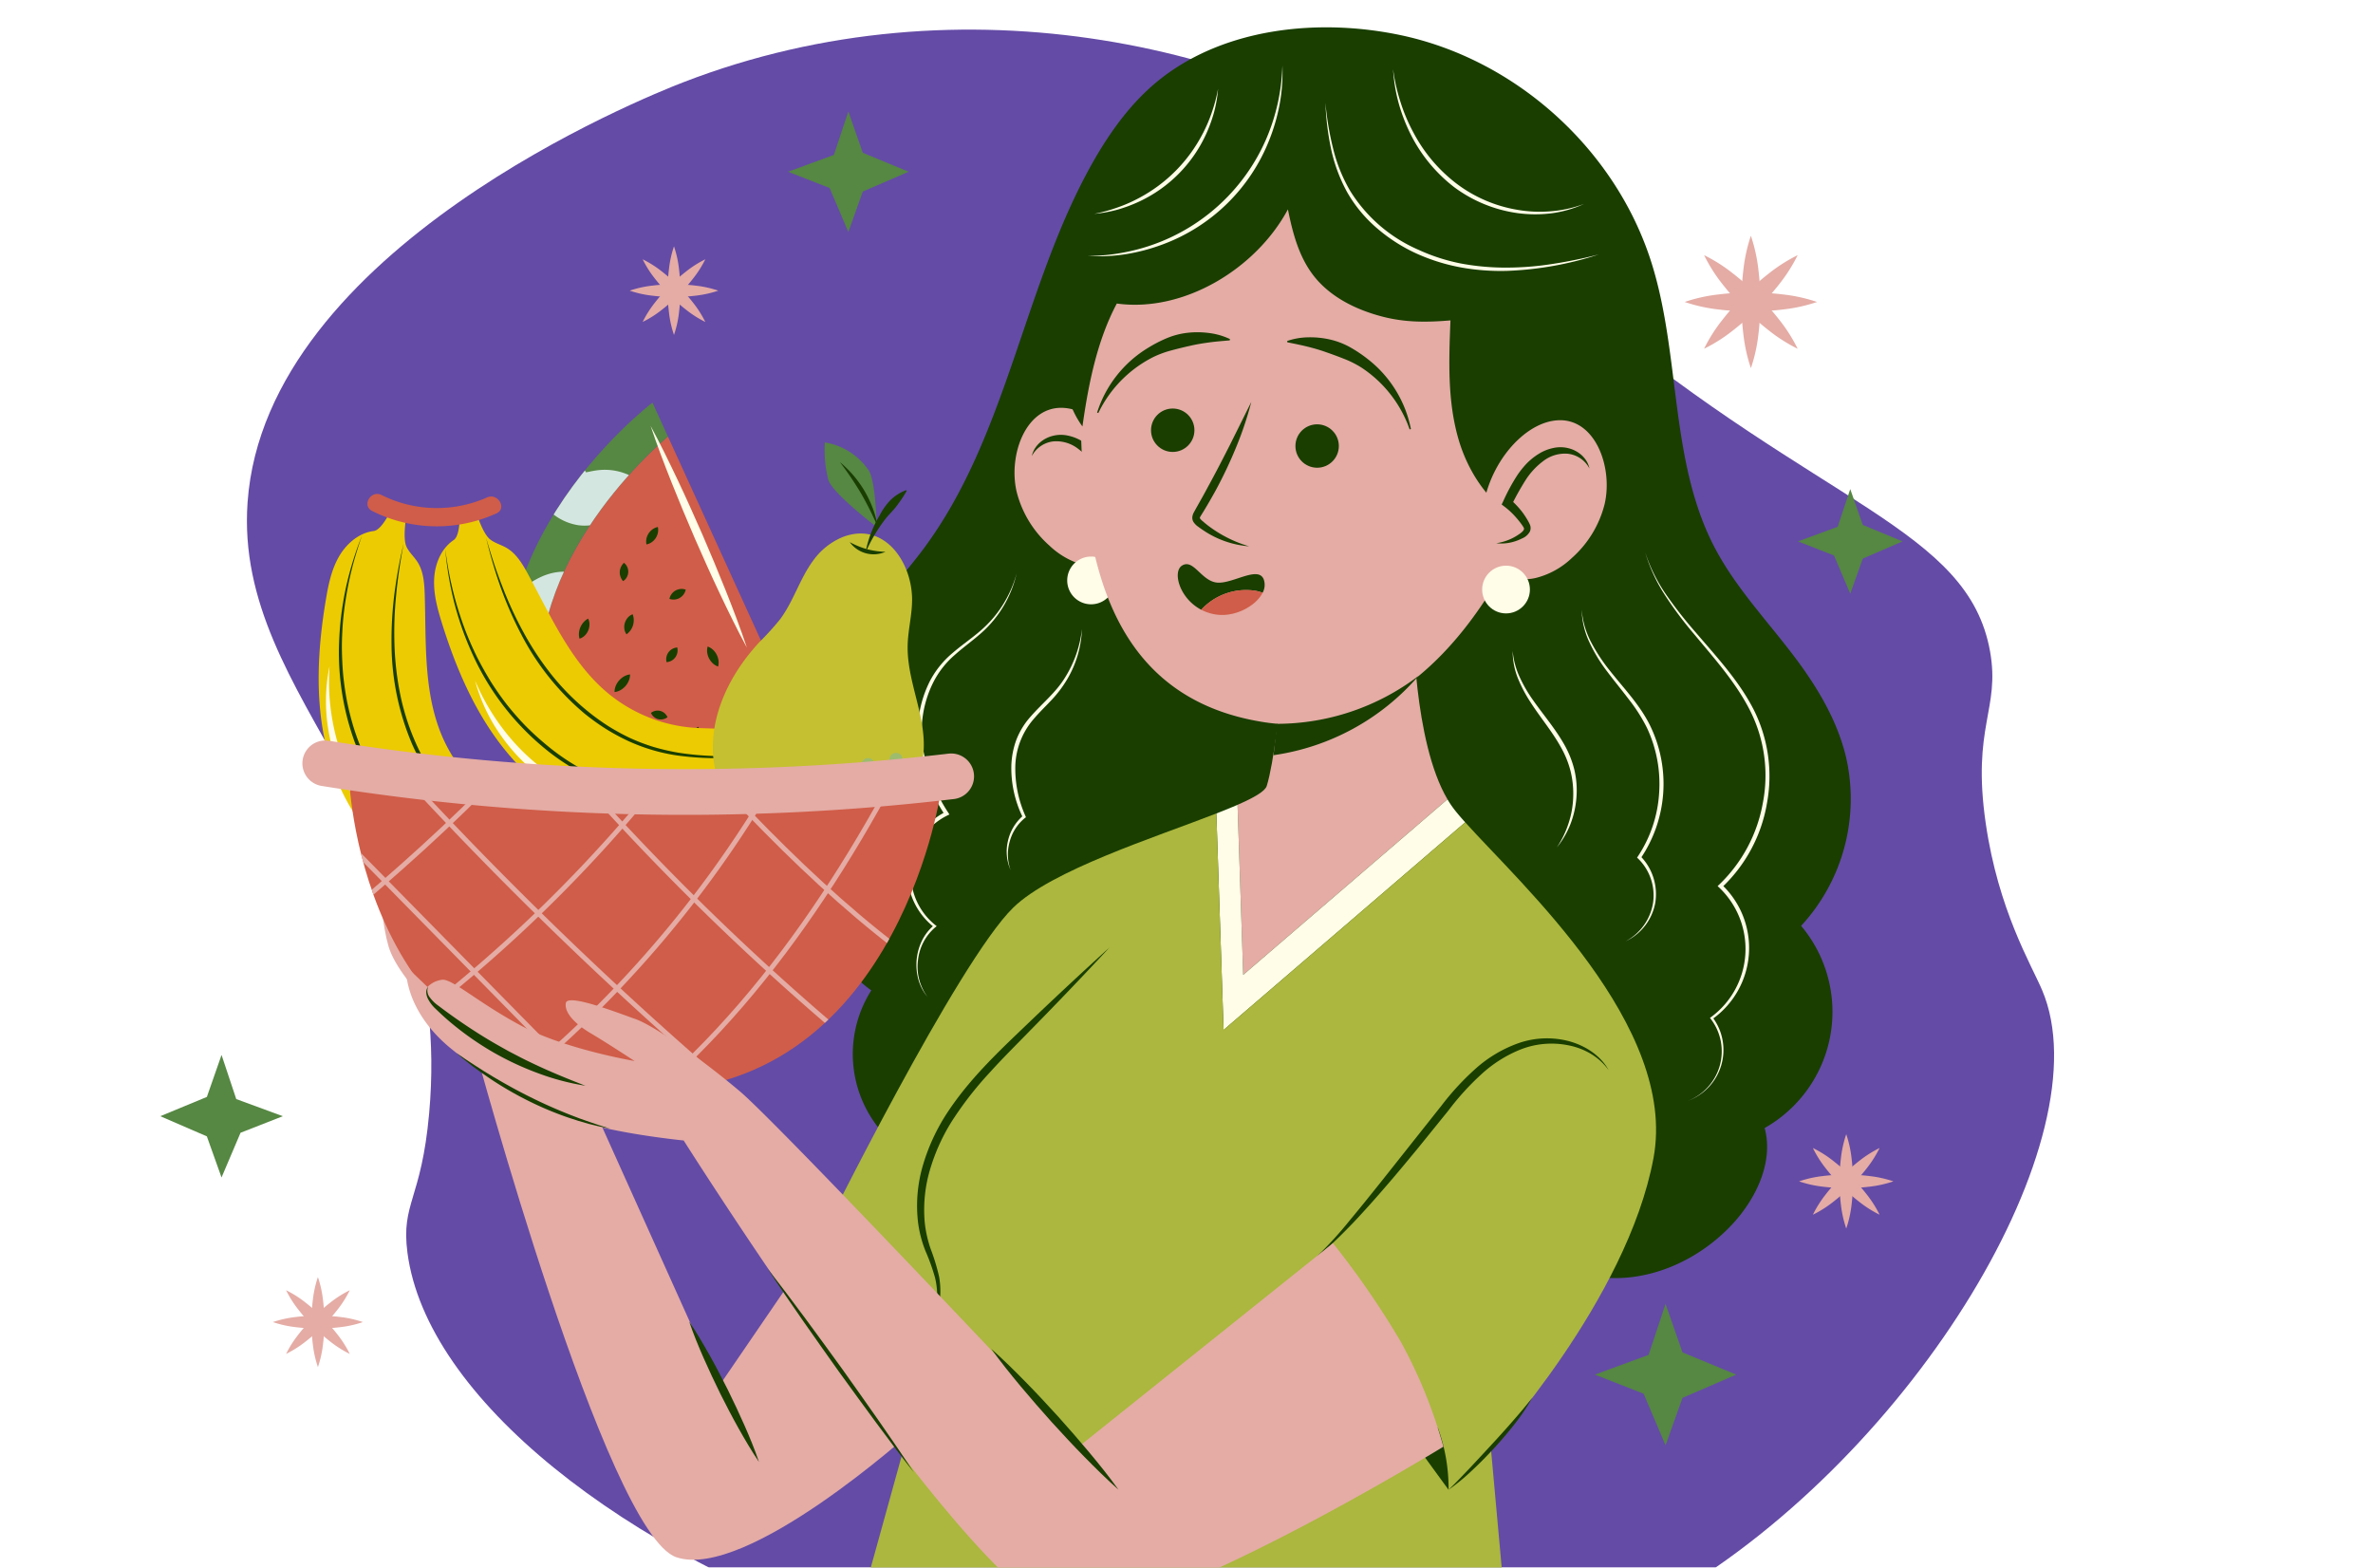 <svg xmlns="http://www.w3.org/2000/svg" xmlns:xlink="http://www.w3.org/1999/xlink" width="607" height="401" viewBox="0 0 607 401">
  <defs>
    <clipPath id="clip-path">
      <rect id="Rectángulo_409906" data-name="Rectángulo 409906" width="607" height="401" transform="translate(813 904)" fill="#fff" stroke="#707070" stroke-width="1" opacity="0.67"/>
    </clipPath>
    <filter id="Trazado_989622" x="54.161" y="-1.417" width="480.265" height="445.561" filterUnits="userSpaceOnUse">
      <feOffset dy="3" input="SourceAlpha"/>
      <feGaussianBlur stdDeviation="3" result="blur"/>
      <feFlood flood-opacity="0.161"/>
      <feComposite operator="in" in2="blur"/>
      <feComposite in="SourceGraphic"/>
    </filter>
    <clipPath id="clip-path-2">
      <rect id="Rectángulo_409905" data-name="Rectángulo 409905" width="457.138" height="437.403"/>
    </clipPath>
    <clipPath id="clip-path-3">
      <path id="Trazado_998025" data-name="Trazado 998025" d="M380.346,138.768l3.939,8.64c-9.414,8.225-43.388,41.316-29.46,79.7,13.211,36.412,61.851,31.57,78.871,28.663l3.581,7.852s-66.234,19.508-88.342-30.233C325.379,180.387,380.346,138.768,380.346,138.768Z" transform="translate(-343.067 -138.768)"/>
    </clipPath>
    <clipPath id="clip-path-4">
      <path id="Trazado_998063" data-name="Trazado 998063" d="M475.4,252.053s-11.961,80.5-80.819,75.647S324.1,246.557,324.1,246.557Z" transform="translate(-324.103 -246.557)"/>
    </clipPath>
  </defs>
  <g id="Enmascarar_grupo_1098695" data-name="Enmascarar grupo 1098695" transform="translate(-813 -904)" clip-path="url(#clip-path)">
    <g id="Grupo_1162372" data-name="Grupo 1162372" transform="translate(854 887.155)">
      <g transform="matrix(1, 0, 0, 1, -41, 16.84)" filter="url(#Trazado_989622)">
        <path id="Trazado_989622-2" data-name="Trazado 989622" d="M968.4,327.6c3.227,22.237,11.64,36.109,14.423,42.669,15.951,37.581-32.615,118.48-95.118,155.1C766.484,596.394,574.379,511.71,564.68,437.413c-1.667-12.748,3.575-13.46,5.557-35.64,6.738-75.252-50.1-105.076-46.447-156.312,4.619-64.858,101.881-103.733,111.474-107.438,71.677-27.7,148.943-9.343,195.5,25.043,16.355,12.077,10.483,12.522,37.16,34.734,58.419,48.647,95.968,54.35,101.582,85.832C972.147,298.468,964.794,302.779,968.4,327.6Z" transform="translate(-460.46 -119.98)" fill="#644ba6"/>
      </g>
      <g id="Grupo_1162365" data-name="Grupo 1162365" transform="translate(27.288 0)" clip-path="url(#clip-path-2)">
        <g id="Grupo_1162271" data-name="Grupo 1162271" transform="translate(28.709 220.436)">
          <path id="Trazado_997966" data-name="Trazado 997966" d="M445.86,365.336l-26.6,38.9-43.738-97.2s-7.477-26.542-14.954-32.9.747,21.308.747,21.308-10.468-12.71-13.084-20.187-4.86-22.43-11.215-22.056-5.233,28.411-2.243,38.505c3.109,10.493,22.056,25.794,22.056,25.794s33.644,124.486,51.589,130.467,60.187-32.149,60.187-32.149Z" transform="translate(-332.382 -253.197)" fill="#e4aca5"/>
          <g id="Grupo_1162267" data-name="Grupo 1162267" transform="translate(79.285 134.461)">
            <path id="Trazado_997967" data-name="Trazado 997967" d="M376.84,406.148c1.087,3.194,2.365,6.293,3.71,9.358s2.781,6.086,4.249,9.09c1.505,2.985,3.035,5.96,4.678,8.876s3.33,5.813,5.223,8.606c-1.084-3.2-2.361-6.295-3.707-9.359s-2.781-6.085-4.252-9.088c-1.508-2.985-3.037-5.959-4.68-8.876S378.73,408.943,376.84,406.148Z" transform="translate(-376.84 -406.148)" fill="#193e00"/>
          </g>
          <g id="Grupo_1162270" data-name="Grupo 1162270" transform="translate(0.06 2.194)">
            <g id="Grupo_1162268" data-name="Grupo 1162268" transform="translate(0 9.242)">
              <path id="Trazado_997968" data-name="Trazado 997968" d="M470.593,266.648a.929.929,0,0,1,1.022-.265,2.364,2.364,0,0,1,.957.543,6.6,6.6,0,0,1,1.236,1.871,17.71,17.71,0,0,1,1.242,4.377c.542,3.045,1.083,6.107,1.786,9.146a45.488,45.488,0,0,0,2.964,8.9,23.234,23.234,0,0,0,5.457,7.572,29.3,29.3,0,0,1-4.681-7.913,58.651,58.651,0,0,1-2.684-8.807c-.717-3-1.3-6.042-2.017-9.072a16.2,16.2,0,0,0-1.6-4.451,6.943,6.943,0,0,0-1.523-1.845,2.569,2.569,0,0,0-1.106-.482A1.014,1.014,0,0,0,470.593,266.648Z" transform="translate(-470.593 -266.206)" fill="#193e00"/>
            </g>
            <g id="Grupo_1162269" data-name="Grupo 1162269" transform="translate(1.621)">
              <path id="Trazado_997969" data-name="Trazado 997969" d="M464.914,255.693a7.374,7.374,0,0,1,4.055,3.3,20.345,20.345,0,0,1,2.424,4.739,73.195,73.195,0,0,1,2.576,10.446c.375,1.772.772,3.553,1.289,5.309a39.659,39.659,0,0,0,1.918,5.133,45.234,45.234,0,0,0,2.564,4.826,39.879,39.879,0,0,0,3.21,4.4,54.094,54.094,0,0,1-2.748-4.663,45.818,45.818,0,0,1-2.258-4.887,57.381,57.381,0,0,1-2.913-10.337,56.026,56.026,0,0,0-2.865-10.532,20.67,20.67,0,0,0-2.773-4.749,10.416,10.416,0,0,0-1.971-1.928A5.345,5.345,0,0,0,464.914,255.693Z" transform="translate(-464.914 -255.693)" fill="#193e00"/>
            </g>
          </g>
        </g>
        <path id="Trazado_997970" data-name="Trazado 997970" d="M256.619,349.181c12.691,1.828,25.761-3.933,34.537-13.283,6.179-6.583,10.77-16.055,8.411-24.771A34.158,34.158,0,0,0,308.9,259.41a47.915,47.915,0,0,0,11.489-43.147c-2.128-8.923-6.825-17.042-12.264-24.429-7.183-9.756-15.806-18.56-21.4-29.3-11.519-22.11-8.614-48.925-16.089-72.708-9.093-28.932-34.613-52.068-64.3-58.287-20.6-4.316-44.3-1.939-60.951,10.937-7.513,5.809-13.2,13.674-17.855,21.953-17.643,31.407-21.659,69.793-43.21,98.657-5.168,6.922-11.256,13.152-16.009,20.366-4.976,7.553-8.435,16.235-9.072,25.258s1.7,18.382,7.252,25.522c-5.548,4.9-6.454,15.624-6,23.013a24.845,24.845,0,0,0,10.563,18.672A30.37,30.37,0,0,0,84.1,319.838" transform="translate(83.532 -5.726)" fill="#193e00"/>
        <g id="Grupo_1162280" data-name="Grupo 1162280" transform="translate(191.223 37.957)">
          <g id="Grupo_1162273" data-name="Grupo 1162273" transform="translate(0 83.208)">
            <path id="Trazado_997971" data-name="Trazado 997971" d="M266.743,161.693a27.3,27.3,0,0,0,8.4,13.835,20.626,20.626,0,0,0,9.094,5.069,10.74,10.74,0,0,0,9.238-1.916,13.81,13.81,0,0,0,4.253-8.178c1.38-7.436-1.184-15.881-5.974-22.078-3.327-4.3-7.935-7.732-12.768-8.116C269.24,139.535,264.566,152.186,266.743,161.693Z" transform="translate(-266.217 -140.275)" fill="#e4aca5"/>
            <path id="Trazado_997972" data-name="Trazado 997972" d="M294.9,172.81a12.591,12.591,0,0,1-6.679-2.056,1.791,1.791,0,0,1-.834-2.859,20.707,20.707,0,0,1,4.659-5.349,41.466,41.466,0,0,0-5.152-8.6c-2.149-2.537-5.043-4.547-8.207-4.839a7.344,7.344,0,0,0-7.621,4.588s-3.89,9.062,6.421,18.213C288.359,181.558,294.9,172.81,294.9,172.81Z" transform="translate(-266.647 -141.339)" fill="#e4aca5"/>
            <g id="Grupo_1162272" data-name="Grupo 1162272" transform="translate(4.416 6.911)">
              <path id="Trazado_997973" data-name="Trazado 997973" d="M270.345,153.581a7.139,7.139,0,0,1,5.555-3.767,9.06,9.06,0,0,1,6.236,1.849,18.459,18.459,0,0,1,4.634,5.019,69.8,69.8,0,0,1,3.5,6.273l.316-1.44a21.474,21.474,0,0,0-3.179,3.391,22.7,22.7,0,0,0-1.258,1.941,8.981,8.981,0,0,0-.573,1.118,2.231,2.231,0,0,0-.009,1.7,3.925,3.925,0,0,0,1.984,1.792,12.237,12.237,0,0,0,2.148.85,11.154,11.154,0,0,0,4.484.392,14.081,14.081,0,0,1-4.135-1.293,14.878,14.878,0,0,1-1.812-1.089c-.585-.391-1.075-.862-1.134-1.212a.654.654,0,0,1,.1-.452,8.591,8.591,0,0,1,.525-.793,20.665,20.665,0,0,1,1.314-1.645,19.629,19.629,0,0,1,3.03-2.861l.739-.56-.424-.88a48.966,48.966,0,0,0-3.567-6.592A22.945,22.945,0,0,0,286.4,152.3a16.249,16.249,0,0,0-3.072-2.455,11.333,11.333,0,0,0-3.694-1.494,8.35,8.35,0,0,0-4.007.073,7.912,7.912,0,0,0-3.426,1.892,7.271,7.271,0,0,0-1.189,1.515A6.667,6.667,0,0,0,270.345,153.581Z" transform="translate(-270.345 -148.137)" fill="#193e00"/>
            </g>
          </g>
          <path id="Trazado_997974" data-name="Trazado 997974" d="M273.258,189.666a6.107,6.107,0,1,0,6.107-6.106A6.107,6.107,0,0,0,273.258,189.666Z" transform="translate(-259.782 -62.3)" fill="#fffce7"/>
          <path id="Trazado_997975" data-name="Trazado 997975" d="M142.242,116.105c0,34.245-1.783,86.583,46.939,94.169,48.388,7.533,77.073-59.923,77.073-94.169a62.006,62.006,0,0,0-124.013,0Z" transform="translate(-125.38 -46.649)" fill="#e4aca5"/>
          <ellipse id="Elipse_11707" data-name="Elipse 11707" cx="5.552" cy="5.552" rx="5.552" ry="5.552" transform="translate(34.913 83.393)" fill="#193e00"/>
          <ellipse id="Elipse_11708" data-name="Elipse 11708" cx="5.552" cy="5.552" rx="5.552" ry="5.552" transform="translate(71.853 87.432)" fill="#193e00"/>
          <g id="Grupo_1162274" data-name="Grupo 1162274" transform="translate(69.751 65.167)">
            <path id="Trazado_997976" data-name="Trazado 997976" d="M218.788,143.223A30,30,0,0,0,207.708,125.3a34.814,34.814,0,0,0-4.575-3.054,19.648,19.648,0,0,0-5.158-1.948,22.812,22.812,0,0,0-5.469-.534,17.331,17.331,0,0,0-5.361.931l.025.337c1.763.358,3.447.691,5.092,1.1s3.244.865,4.8,1.423c1.561.54,3.1,1.106,4.634,1.716a25.506,25.506,0,0,1,4.442,2.235,31.211,31.211,0,0,1,12.321,15.808Z" transform="translate(-187.146 -119.753)" fill="#193e00"/>
          </g>
          <g id="Grupo_1162275" data-name="Grupo 1162275" transform="translate(21.118 63.88)">
            <path id="Trazado_997977" data-name="Trazado 997977" d="M240.107,138.953a31.211,31.211,0,0,1,14.035-14.309,25.444,25.444,0,0,1,4.667-1.716c1.595-.432,3.186-.82,4.8-1.179,1.611-.377,3.255-.64,4.932-.869s3.391-.356,5.183-.512l.062-.332a17.3,17.3,0,0,0-5.22-1.533,22.784,22.784,0,0,0-5.494-.091,19.642,19.642,0,0,0-5.345,1.35,34.893,34.893,0,0,0-4.892,2.516,30,30,0,0,0-13.04,16.552Z" transform="translate(-239.794 -118.289)" fill="#193e00"/>
          </g>
          <g id="Grupo_1162276" data-name="Grupo 1162276" transform="translate(41.754 123.21)">
            <path id="Trazado_997978" data-name="Trazado 997978" d="M230.785,186.138c3-1.881,5.006,4.192,9.2,4.367,4.012.167,10.355-4.343,11.7-.836a4.175,4.175,0,0,1-.283,3.414,10.366,10.366,0,0,0-1.946-.522A15.59,15.59,0,0,0,235.7,197.43C230.087,194.5,228.315,187.687,230.785,186.138Z" transform="translate(-229.696 -185.777)" fill="#193e00"/>
            <path id="Trazado_997979" data-name="Trazado 997979" d="M244.053,193.465a10.233,10.233,0,0,1,1.946.522c-1.635,3.3-6.806,6.177-11.588,5.616a11.775,11.775,0,0,1-4.115-1.269A15.588,15.588,0,0,1,244.053,193.465Z" transform="translate(-224.295 -186.683)" fill="#d05d49"/>
          </g>
          <ellipse id="Elipse_11709" data-name="Elipse 11709" cx="8.627" cy="8.627" rx="8.627" ry="8.627" transform="translate(24.464 100.306)" fill="#e4aca5"/>
          <ellipse id="Elipse_11710" data-name="Elipse 11710" cx="8.627" cy="8.627" rx="8.627" ry="8.627" transform="translate(75.905 104.811)" fill="#e4aca5"/>
          <g id="Grupo_1162277" data-name="Grupo 1162277" transform="translate(45.473 81.699)">
            <path id="Trazado_997980" data-name="Trazado 997980" d="M248.68,138.559l-5.422,10.907c-1.834,3.605-3.672,7.2-5.618,10.735-.944,1.784-1.935,3.543-2.932,5.3l-.759,1.375a3.229,3.229,0,0,0-.341,1.04,2.13,2.13,0,0,0,.258,1.323,4.648,4.648,0,0,0,1.336,1.323c.418.317.853.613,1.289.9a24.168,24.168,0,0,0,11.619,4.03,32.228,32.228,0,0,1-10.632-5.4c-.386-.306-.768-.614-1.133-.943a3.451,3.451,0,0,1-.808-.812c-.03-.08-.019-.07-.009-.149a1.469,1.469,0,0,1,.17-.387l.779-1.254c1.064-1.744,2.081-3.516,3.068-5.305a114.38,114.38,0,0,0,5.248-11.071A87.147,87.147,0,0,0,248.68,138.559Z" transform="translate(-233.588 -138.559)" fill="#193e00"/>
          </g>
          <path id="Trazado_997981" data-name="Trazado 997981" d="M260.818,159.151c-9.741-3.123-16.508-12.39-19.383-22.206s-2.488-20.252-2.076-30.473c-6.067.508-11.529.559-17.421-.972-6.751-1.755-13.377-5.01-17.639-10.531-3.724-4.824-5.327-10.925-6.519-16.9-8.167,15.222-26.656,26.446-43.768,24.089-5.074,9.515-7.284,20.768-8.793,31.447-5.672-7.786-5.882-18.56-4.238-28.051C143,93.91,146.478,82.386,152.624,72.3s15.123-18.7,26.1-23.06c9.705-3.856,20.5-4.252,30.855-2.919,12.117,1.56,24.03,5.48,34.211,12.234s18.562,16.427,22.945,27.832c4.345,11.309,4.646,23.85,2.8,35.824A229.72,229.72,0,0,1,260.818,159.151Z" transform="translate(-127.848 -45.625)" fill="#193e00"/>
          <g id="Grupo_1162279" data-name="Grupo 1162279" transform="translate(119.6 86.378)">
            <path id="Trazado_997982" data-name="Trazado 997982" d="M161.525,165.3a27.3,27.3,0,0,1-8.4,13.835,20.626,20.626,0,0,1-9.094,5.069,10.74,10.74,0,0,1-9.238-1.916,13.809,13.809,0,0,1-4.253-8.177c-1.38-7.436,1.184-15.881,5.974-22.078,3.327-4.3,7.935-7.732,12.768-8.116C159.028,143.141,163.7,155.792,161.525,165.3Z" transform="translate(-130.171 -143.881)" fill="#e4aca5"/>
            <path id="Trazado_997983" data-name="Trazado 997983" d="M134.375,176.416a12.594,12.594,0,0,0,6.68-2.056,1.791,1.791,0,0,0,.835-2.859,20.706,20.706,0,0,0-4.659-5.348,41.488,41.488,0,0,1,5.152-8.6c2.149-2.537,5.042-4.547,8.206-4.839a7.344,7.344,0,0,1,7.621,4.588s3.89,9.062-6.421,18.212C140.913,185.165,134.375,176.416,134.375,176.416Z" transform="translate(-130.745 -144.945)" fill="#e4aca5"/>
            <g id="Grupo_1162278" data-name="Grupo 1162278" transform="translate(3.631 6.912)">
              <path id="Trazado_997984" data-name="Trazado 997984" d="M159.028,157.187a6.676,6.676,0,0,0-.662-1.756,7.324,7.324,0,0,0-1.189-1.515,7.9,7.9,0,0,0-3.426-1.892,8.35,8.35,0,0,0-4.007-.073,11.321,11.321,0,0,0-3.694,1.494,16.192,16.192,0,0,0-3.073,2.455,22.881,22.881,0,0,0-2.419,3.022,49.067,49.067,0,0,0-3.567,6.592l-.424.88.74.56a19.637,19.637,0,0,1,3.03,2.862,20.507,20.507,0,0,1,1.314,1.645,8.39,8.39,0,0,1,.525.793.653.653,0,0,1,.1.452c-.059.35-.55.821-1.134,1.212a14.807,14.807,0,0,1-1.812,1.089,14.072,14.072,0,0,1-4.135,1.293,11.156,11.156,0,0,0,4.484-.392,12.237,12.237,0,0,0,2.148-.85,3.921,3.921,0,0,0,1.984-1.793,2.235,2.235,0,0,0-.009-1.7,8.925,8.925,0,0,0-.573-1.118,22.7,22.7,0,0,0-1.257-1.941,21.474,21.474,0,0,0-3.179-3.391l.316,1.44a69.671,69.671,0,0,1,3.5-6.273,18.464,18.464,0,0,1,4.634-5.02,9.069,9.069,0,0,1,6.236-1.849A7.134,7.134,0,0,1,159.028,157.187Z" transform="translate(-135.194 -151.744)" fill="#193e00"/>
            </g>
          </g>
        </g>
        <ellipse id="Elipse_11711" data-name="Elipse 11711" cx="6.106" cy="6.106" rx="6.106" ry="6.106" transform="translate(310.841 161.545)" fill="#fffce7"/>
        <g id="Grupo_1162290" data-name="Grupo 1162290" transform="translate(163.801 33.637)">
          <g id="Grupo_1162281" data-name="Grupo 1162281" transform="translate(106.949 9.551)">
            <path id="Trazado_997985" data-name="Trazado 997985" d="M202.4,90.317a117.418,117.418,0,0,1-11.585,2.39,77.083,77.083,0,0,1-11.743.978,62.981,62.981,0,0,1-11.695-1,48.149,48.149,0,0,1-11.134-3.563A38.62,38.62,0,0,1,138.8,74.08a40.325,40.325,0,0,1-4.376-10.857,76.575,76.575,0,0,1-1.961-11.649,69.471,69.471,0,0,0,1.444,11.773A40.77,40.77,0,0,0,138.078,74.5a34.9,34.9,0,0,0,7.645,9.175,42.562,42.562,0,0,0,10.071,6.433A49.21,49.21,0,0,0,167.2,93.654a57.48,57.48,0,0,0,11.886.862A85.532,85.532,0,0,0,202.4,90.317Z" transform="translate(-132.461 -51.574)" fill="#fffce7"/>
          </g>
          <g id="Grupo_1162282" data-name="Grupo 1162282" transform="translate(124.253 0.93)">
            <path id="Trazado_997986" data-name="Trazado 997986" d="M185.619,76.213a31.048,31.048,0,0,1-8.408,1.873,33.335,33.335,0,0,1-8.559-.358,35.443,35.443,0,0,1-15.58-6.666A39.551,39.551,0,0,1,142.064,58.1a44.357,44.357,0,0,1-3.369-7.909,47.913,47.913,0,0,1-1.914-8.427,42.872,42.872,0,0,0,1.4,8.578,44.578,44.578,0,0,0,3.14,8.147A39.186,39.186,0,0,0,152.42,71.929a35.34,35.34,0,0,0,16.106,6.622,33.64,33.64,0,0,0,8.741.062A29.021,29.021,0,0,0,185.619,76.213Z" transform="translate(-136.781 -41.768)" fill="#fffce7"/>
          </g>
          <g id="Grupo_1162283" data-name="Grupo 1162283" transform="translate(46.155)">
            <path id="Trazado_997987" data-name="Trazado 997987" d="M274.281,40.71a51.2,51.2,0,0,1-4.143,18.766,49.6,49.6,0,0,1-36.019,28.946,49.75,49.75,0,0,1-9.624.975,45.254,45.254,0,0,0,9.716-.452,49.412,49.412,0,0,0,9.441-2.5A46.753,46.753,0,0,0,270.9,59.794a49.392,49.392,0,0,0,2.708-9.382A45.317,45.317,0,0,0,274.281,40.71Z" transform="translate(-224.495 -40.71)" fill="#fffce7"/>
          </g>
          <g id="Grupo_1162284" data-name="Grupo 1162284" transform="translate(47.809 5.935)">
            <path id="Trazado_997988" data-name="Trazado 997988" d="M274.935,47.461a40.5,40.5,0,0,1-1.527,5.823,37.748,37.748,0,0,1-2.331,5.51,38.786,38.786,0,0,1-16.521,16.677,37.71,37.71,0,0,1-5.487,2.384,40.609,40.609,0,0,1-5.807,1.584,33.51,33.51,0,0,0,5.967-1.077,37.638,37.638,0,0,0,5.7-2.146,35.147,35.147,0,0,0,16.893-17.057,37.536,37.536,0,0,0,2.091-5.722A33.588,33.588,0,0,0,274.935,47.461Z" transform="translate(-243.261 -47.461)" fill="#fffce7"/>
          </g>
          <g id="Grupo_1162285" data-name="Grupo 1162285" transform="translate(188.739 124.503)">
            <path id="Trazado_997989" data-name="Trazado 997989" d="M82.848,182.334A42.033,42.033,0,0,0,88,193.42a96.745,96.745,0,0,0,7.349,9.817c5.2,6.271,10.715,12.393,14.367,19.639a36.913,36.913,0,0,1,3.239,23.518,38.152,38.152,0,0,1-11.184,20.944l-.394.367.389.367a21.66,21.66,0,0,1-2.091,33.165l-.254.186.19.247a13.608,13.608,0,0,1-5.853,20.978A13.873,13.873,0,0,0,100.1,301.3l-.065.433a22.311,22.311,0,0,0,2.424-34.391l-.005.732a38.442,38.442,0,0,0,11.533-21.5,37.907,37.907,0,0,0-3.44-24.122c-3.8-7.374-9.469-13.415-14.74-19.605a108.686,108.686,0,0,1-7.537-9.608A41.794,41.794,0,0,1,82.848,182.334Z" transform="translate(-82.848 -182.334)" fill="#fffce7"/>
          </g>
          <g id="Grupo_1162286" data-name="Grupo 1162286" transform="translate(172.495 139.162)">
            <path id="Trazado_997990" data-name="Trazado 997990" d="M113.625,199.009a20.775,20.775,0,0,0,2.048,8.49,40.245,40.245,0,0,0,4.6,7.5c1.756,2.347,3.63,4.592,5.377,6.912A42.2,42.2,0,0,1,130.3,229.2a33.666,33.666,0,0,1,3.134,16.757A32.883,32.883,0,0,1,128,262.127l-.207.309.261.25a13.192,13.192,0,0,1,3.836,11.288,13.53,13.53,0,0,1-7.04,9.87,13.564,13.564,0,0,0,7.588-9.78,13.9,13.9,0,0,0-3.771-12l.054.558a34,34,0,0,0,2.455-33.853c-2.617-5.376-6.781-9.633-10.367-14.184a44.4,44.4,0,0,1-4.775-7.259A21.511,21.511,0,0,1,113.625,199.009Z" transform="translate(-113.625 -199.009)" fill="#fffce7"/>
          </g>
          <g id="Grupo_1162287" data-name="Grupo 1162287" transform="translate(154.842 149.713)">
            <path id="Trazado_997991" data-name="Trazado 997991" d="M138.9,211.011a18.643,18.643,0,0,0,1.264,6.817,35.82,35.82,0,0,0,3.219,6.191c2.5,3.922,5.514,7.45,7.735,11.422a24.789,24.789,0,0,1,2.568,6.249,24.1,24.1,0,0,1,.694,6.724,23.386,23.386,0,0,1-1.19,6.7,24.345,24.345,0,0,1-2.994,6.174,22.4,22.4,0,0,0,3.494-6,23.886,23.886,0,0,0,1.523-6.828,23.03,23.03,0,0,0-.529-7.014,25.343,25.343,0,0,0-2.622-6.538c-2.322-4.085-5.366-7.6-7.989-11.351a35.909,35.909,0,0,1-3.421-5.931A19.89,19.89,0,0,1,138.9,211.011Z" transform="translate(-138.897 -211.011)" fill="#fffce7"/>
          </g>
          <g id="Grupo_1162288" data-name="Grupo 1162288" transform="translate(0 129.93)">
            <path id="Trazado_997992" data-name="Trazado 997992" d="M329.831,188.507a29.434,29.434,0,0,1-9.4,14.767c-2.246,1.924-4.716,3.6-6.992,5.567a23.748,23.748,0,0,0-5.694,7.007,28.962,28.962,0,0,0-2.846,17.644,37.875,37.875,0,0,0,2.365,8.723,47.669,47.669,0,0,0,4.2,7.986l.207-.744a17.886,17.886,0,0,0-9.7,13.98,17.752,17.752,0,0,0,6.741,15.515l-.006-.482a12.063,12.063,0,0,0-3.115,4.024,14.169,14.169,0,0,0-.865,9.89,11.868,11.868,0,0,0,2.326,4.417,12.936,12.936,0,0,1-2.439-9.39,12.8,12.8,0,0,1,4.483-8.464l.3-.24-.3-.242a16.72,16.72,0,0,1,3.033-28.081l.519-.252-.312-.491a42.4,42.4,0,0,1-6.415-16.3,28.032,28.032,0,0,1,2.637-17.073,22.925,22.925,0,0,1,5.379-6.876c2.193-1.973,4.636-3.7,6.879-5.69A28.953,28.953,0,0,0,329.831,188.507Z" transform="translate(-301.885 -188.507)" fill="#fffce7"/>
          </g>
          <g id="Grupo_1162289" data-name="Grupo 1162289" transform="translate(25.426 144.138)">
            <path id="Trazado_997993" data-name="Trazado 997993" d="M302.1,204.669a29.407,29.407,0,0,1-4.367,12.454c-2.316,3.789-5.839,6.556-8.814,9.987a19.3,19.3,0,0,0-3.579,5.829,20.955,20.955,0,0,0-1.3,6.716,28.625,28.625,0,0,0,2.926,13.171l.105-.455a11.966,11.966,0,0,0-3.906,6.516,11.708,11.708,0,0,0,.695,7.443,11.9,11.9,0,0,1-.237-7.328,11.65,11.65,0,0,1,3.928-6.041l.226-.176-.12-.28a29.648,29.648,0,0,1-2.6-12.812,19.214,19.214,0,0,1,4.626-11.938c1.413-1.685,3.021-3.23,4.562-4.868a29.87,29.87,0,0,0,4.09-5.4A27.175,27.175,0,0,0,302.1,204.669Z" transform="translate(-282.86 -204.669)" fill="#fffce7"/>
          </g>
        </g>
        <g id="Grupo_1162293" data-name="Grupo 1162293" transform="translate(136.566 175.929)">
          <g id="Grupo_1162291" data-name="Grupo 1162291">
            <path id="Trazado_997994" data-name="Trazado 997994" d="M176.507,249.361c4.243-1.852,7.044-3.469,7.465-4.818,1.874-6,3.373-20.986,3.373-20.986l34.1-20.986s0,30.547,8.757,45.384l-52.248,44.9Z" transform="translate(-64.803 -202.57)" fill="#e4aca5"/>
            <path id="Trazado_997995" data-name="Trazado 997995" d="M171.345,257.818c1.983-.772,3.806-1.51,5.421-2.216l1.45,43.495,52.248-44.9a24.4,24.4,0,0,0,1.736,2.584c.754.97,1.7,2.076,2.8,3.3L173.191,313.2Z" transform="translate(-65.062 -208.811)" fill="#fffce7"/>
            <path id="Trazado_997996" data-name="Trazado 997996" d="M115.811,515.832l34.851-125.894-29.23-23.984s34.477-69.7,48.718-83.569c9.814-9.555,36-17.864,51.945-24.07l1.846,55.383,61.811-53.119c14.2,15.832,54.424,52.149,48.163,85.887-6.745,36.35-41.6,74.2-41.6,74.2l8.62,95.165H115.811Z" transform="translate(-115.811 -209.309)" fill="#abb73e"/>
          </g>
          <path id="Trazado_997997" data-name="Trazado 997997" d="M185.815,230.545a59.925,59.925,0,0,0,36.211-12.269,60.218,60.218,0,0,1-37.1,20.292" transform="translate(-64.024 -204.469)" fill="#193e00"/>
          <g id="Grupo_1162292" data-name="Grupo 1162292" transform="translate(29.713 83.281)">
            <path id="Trazado_997998" data-name="Trazado 997998" d="M324.082,297.3q-10.892,9.874-21.494,20.045c-7.057,6.747-14.274,13.587-19.8,21.915a50.36,50.36,0,0,0-6.367,13.517,36.654,36.654,0,0,0-1.317,14.9A30.3,30.3,0,0,0,277,374.951a52.132,52.132,0,0,1,2.447,6.835,20.732,20.732,0,0,1-1.654,14.1,20.536,20.536,0,0,0,2.694-14.322,51.54,51.54,0,0,0-2.15-7.1,30.016,30.016,0,0,1-1.543-6.978,36.246,36.246,0,0,1,1.6-14.122,49.169,49.169,0,0,1,6.21-12.914,89.77,89.77,0,0,1,9.014-11.355c3.261-3.607,6.744-7.036,10.156-10.552Q314.073,308.073,324.082,297.3Z" transform="translate(-274.834 -297.303)" fill="#193e00"/>
          </g>
        </g>
        <g id="Grupo_1162356" data-name="Grupo 1162356" transform="translate(13.223 119.84)">
          <g id="Grupo_1162317" data-name="Grupo 1162317" transform="translate(48.111)">
            <g id="Grupo_1162294" data-name="Grupo 1162294">
              <path id="Trazado_997999" data-name="Trazado 997999" d="M350.448,228.3c-13.928-38.386,20.046-71.477,29.46-79.7L429.319,256.96C412.3,259.868,363.659,264.71,350.448,228.3Z" transform="translate(-338.689 -139.956)" fill="#d05d49"/>
              <path id="Trazado_998000" data-name="Trazado 998000" d="M380.346,138.768l3.939,8.64c-9.414,8.225-43.388,41.316-29.46,79.7,13.211,36.412,61.851,31.57,78.871,28.663l3.581,7.852s-66.234,19.508-88.342-30.233C325.379,180.387,380.346,138.768,380.346,138.768Z" transform="translate(-343.067 -138.768)" fill="#568743"/>
            </g>
            <g id="Grupo_1162313" data-name="Grupo 1162313" transform="translate(17.119 31.818)">
              <g id="Grupo_1162295" data-name="Grupo 1162295" transform="translate(18.544)">
                <path id="Trazado_998001" data-name="Trazado 998001" d="M409.161,174.961a3.526,3.526,0,0,0-1.438.65,3.96,3.96,0,0,0-.923.985,3.867,3.867,0,0,0-.533,1.24,3.5,3.5,0,0,0-.012,1.58,3.51,3.51,0,0,0,1.441-.648,3.877,3.877,0,0,0,.92-.987,3.946,3.946,0,0,0,.53-1.242A3.528,3.528,0,0,0,409.161,174.961Z" transform="translate(-406.17 -174.961)" fill="#193e00"/>
              </g>
              <g id="Grupo_1162296" data-name="Grupo 1162296" transform="translate(11.789 9.157)">
                <path id="Trazado_998002" data-name="Trazado 998002" d="M415.944,185.377a3.6,3.6,0,0,0-.806,1.182,3.324,3.324,0,0,0-.256,1.116,3.264,3.264,0,0,0,.146,1.134,3.559,3.559,0,0,0,.694,1.253,2.71,2.71,0,0,0,1-1.076,2.89,2.89,0,0,0,.324-1.208,2.941,2.941,0,0,0-.21-1.233A2.748,2.748,0,0,0,415.944,185.377Z" transform="translate(-414.878 -185.377)" fill="#193e00"/>
              </g>
              <g id="Grupo_1162297" data-name="Grupo 1162297" transform="translate(24.5 15.843)">
                <path id="Trazado_998003" data-name="Trazado 998003" d="M402.319,193.158a3.155,3.155,0,0,0-1.46-.148,3.228,3.228,0,0,0-1.156.388,3.167,3.167,0,0,0-.926.792,3.13,3.13,0,0,0-.619,1.333,3.121,3.121,0,0,0,1.462.15,3.186,3.186,0,0,0,1.155-.389,3.225,3.225,0,0,0,.925-.795A3.185,3.185,0,0,0,402.319,193.158Z" transform="translate(-398.158 -192.983)" fill="#193e00"/>
              </g>
              <g id="Grupo_1162298" data-name="Grupo 1162298" transform="translate(12.939 22.317)">
                <path id="Trazado_998004" data-name="Trazado 998004" d="M415.426,200.347a3.1,3.1,0,0,0-1.309.942,3.665,3.665,0,0,0-.677,1.253,3.615,3.615,0,0,0-.148,1.416,3.083,3.083,0,0,0,.556,1.516,4.2,4.2,0,0,0,1.1-1.117,4.373,4.373,0,0,0,.562-1.177,4.5,4.5,0,0,0,.194-1.291A4.292,4.292,0,0,0,415.426,200.347Z" transform="translate(-413.276 -200.347)" fill="#193e00"/>
              </g>
              <g id="Grupo_1162299" data-name="Grupo 1162299" transform="translate(1.345 23.429)">
                <path id="Trazado_998005" data-name="Trazado 998005" d="M428.522,201.612a4.258,4.258,0,0,0-1.255,1.026,4.757,4.757,0,0,0-.722,1.17,4.637,4.637,0,0,0-.353,1.328,4.216,4.216,0,0,0,.124,1.618,3.347,3.347,0,0,0,1.409-.871,3.941,3.941,0,0,0,.812-1.219,4,4,0,0,0,.321-1.43A3.348,3.348,0,0,0,428.522,201.612Z" transform="translate(-426.163 -201.612)" fill="#193e00"/>
              </g>
              <g id="Grupo_1162300" data-name="Grupo 1162300" transform="translate(23.674 30.815)">
                <path id="Trazado_998006" data-name="Trazado 998006" d="M403.343,210.014a3.053,3.053,0,0,0-2.242,1.24,2.987,2.987,0,0,0-.495,1.074,3.043,3.043,0,0,0,.007,1.44,3.043,3.043,0,0,0,1.372-.437,2.982,2.982,0,0,0,.869-.8,3.05,3.05,0,0,0,.488-2.514Z" transform="translate(-400.523 -210.014)" fill="#193e00"/>
              </g>
              <g id="Grupo_1162301" data-name="Grupo 1162301" transform="translate(34.126 30.568)">
                <path id="Trazado_998007" data-name="Trazado 998007" d="M391.4,214.863a3.907,3.907,0,0,0,.084-1.676,4.6,4.6,0,0,0-.462-1.391,4.548,4.548,0,0,0-.875-1.175,3.861,3.861,0,0,0-1.425-.888,3.867,3.867,0,0,0-.087,1.677,4.543,4.543,0,0,0,.464,1.39,4.592,4.592,0,0,0,.877,1.174A3.913,3.913,0,0,0,391.4,214.863Z" transform="translate(-388.581 -209.733)" fill="#193e00"/>
              </g>
              <g id="Grupo_1162302" data-name="Grupo 1162302" transform="translate(19.761 46.964)">
                <path id="Trazado_998008" data-name="Trazado 998008" d="M407.7,230.067a2.906,2.906,0,0,0-.847-1.1,2.736,2.736,0,0,0-1-.5,2.685,2.685,0,0,0-1.118-.05,2.877,2.877,0,0,0-1.274.551,2.873,2.873,0,0,0,.847,1.1,2.689,2.689,0,0,0,1,.5,2.735,2.735,0,0,0,1.119.047A2.91,2.91,0,0,0,407.7,230.067Z" transform="translate(-403.456 -228.383)" fill="#193e00"/>
              </g>
              <g id="Grupo_1162303" data-name="Grupo 1162303" transform="translate(10.461 37.709)">
                <path id="Trazado_998009" data-name="Trazado 998009" d="M418.316,217.855a4.083,4.083,0,0,0-1.628.567,4.942,4.942,0,0,0-1.166.973,4.865,4.865,0,0,0-.816,1.28,4.048,4.048,0,0,0-.349,1.691,4.059,4.059,0,0,0,1.631-.565,4.845,4.845,0,0,0,1.163-.975,4.945,4.945,0,0,0,.813-1.282A4.063,4.063,0,0,0,418.316,217.855Z" transform="translate(-414.357 -217.855)" fill="#193e00"/>
              </g>
              <g id="Grupo_1162304" data-name="Grupo 1162304" transform="translate(0 40.596)">
                <path id="Trazado_998010" data-name="Trazado 998010" d="M429.889,221.139a2.787,2.787,0,0,0-1.138.956,3.022,3.022,0,0,0-.485,1.175,2.991,2.991,0,0,0,.042,1.27,2.761,2.761,0,0,0,.736,1.293,3.623,3.623,0,0,0,.957-1.087,3.382,3.382,0,0,0,.4-1.093,3.442,3.442,0,0,0,0-1.164A3.676,3.676,0,0,0,429.889,221.139Z" transform="translate(-428.217 -221.139)" fill="#193e00"/>
              </g>
              <g id="Grupo_1162305" data-name="Grupo 1162305" transform="translate(7.886 52.218)">
                <path id="Trazado_998011" data-name="Trazado 998011" d="M421.12,234.36a4.15,4.15,0,0,0-1.27.813,4.089,4.089,0,0,0-.762.964,4.006,4.006,0,0,0-.434,1.15,4.081,4.081,0,0,0-.037,1.509,2.864,2.864,0,0,0,1.457-.564,3.277,3.277,0,0,0,.9-1.029,3.321,3.321,0,0,0,.411-1.306A2.889,2.889,0,0,0,421.12,234.36Z" transform="translate(-418.563 -234.36)" fill="#193e00"/>
              </g>
              <g id="Grupo_1162306" data-name="Grupo 1162306" transform="translate(16.676 59.383)">
                <path id="Trazado_998012" data-name="Trazado 998012" d="M411.305,242.677a2.816,2.816,0,0,0-1.345-.141,2.535,2.535,0,0,0-1.01.376,2.492,2.492,0,0,0-.757.767,2.784,2.784,0,0,0-.418,1.288,2.788,2.788,0,0,0,1.347.143,2.494,2.494,0,0,0,1.008-.378,2.535,2.535,0,0,0,.755-.769A2.8,2.8,0,0,0,411.305,242.677Z" transform="translate(-407.775 -242.51)" fill="#193e00"/>
              </g>
              <g id="Grupo_1162307" data-name="Grupo 1162307" transform="translate(24.675 70.336)">
                <path id="Trazado_998013" data-name="Trazado 998013" d="M402.047,255.783a2.748,2.748,0,0,0-1.3-.728,3.02,3.02,0,0,0-1.277-.033,2.963,2.963,0,0,0-1.174.5,2.731,2.731,0,0,0-.934,1.161,3.682,3.682,0,0,0,1.361.49,3.391,3.391,0,0,0,1.158-.024,3.48,3.48,0,0,0,1.083-.411A3.746,3.746,0,0,0,402.047,255.783Z" transform="translate(-397.364 -254.97)" fill="#193e00"/>
              </g>
              <g id="Grupo_1162308" data-name="Grupo 1162308" transform="translate(29.83 51.092)">
                <path id="Trazado_998014" data-name="Trazado 998014" d="M395.977,233.079a4.351,4.351,0,0,0-1.138,1.1,4.674,4.674,0,0,0-.611,1.17,4.545,4.545,0,0,0-.252,1.295,4.319,4.319,0,0,0,.21,1.569,3.118,3.118,0,0,0,1.359-.9,3.691,3.691,0,0,0,.731-1.247,3.734,3.734,0,0,0,.2-1.432A3.148,3.148,0,0,0,395.977,233.079Z" transform="translate(-393.972 -233.079)" fill="#193e00"/>
              </g>
              <g id="Grupo_1162309" data-name="Grupo 1162309" transform="translate(40.765 44.619)">
                <path id="Trazado_998015" data-name="Trazado 998015" d="M383.008,225.716a3.922,3.922,0,0,0-.85,1.45,4.654,4.654,0,0,0-.235,1.45,4.549,4.549,0,0,0,.231,1.45,3.87,3.87,0,0,0,.853,1.45,3.872,3.872,0,0,0,.853-1.45,4.55,4.55,0,0,0,.231-1.45,4.654,4.654,0,0,0-.235-1.45A3.91,3.91,0,0,0,383.008,225.716Z" transform="translate(-381.923 -225.716)" fill="#193e00"/>
              </g>
              <g id="Grupo_1162310" data-name="Grupo 1162310" transform="translate(46.525 59.739)">
                <path id="Trazado_998016" data-name="Trazado 998016" d="M377.316,243.169a2.856,2.856,0,0,0-1.345-.25,2.629,2.629,0,0,0-1.058.295,2.581,2.581,0,0,0-.84.706,2.821,2.821,0,0,0-.549,1.255,2.827,2.827,0,0,0,1.347.252,2.581,2.581,0,0,0,1.057-.3,2.629,2.629,0,0,0,.839-.709A2.877,2.877,0,0,0,377.316,243.169Z" transform="translate(-373.524 -242.915)" fill="#193e00"/>
              </g>
              <g id="Grupo_1162311" data-name="Grupo 1162311" transform="translate(50.138 71.143)">
                <path id="Trazado_998017" data-name="Trazado 998017" d="M373.146,255.932a3.5,3.5,0,0,0-1.563.1,3.863,3.863,0,0,0-1.2.6,3.782,3.782,0,0,0-.917.971,3.465,3.465,0,0,0-.546,1.47,3.466,3.466,0,0,0,1.565-.1,3.783,3.783,0,0,0,1.194-.6,3.862,3.862,0,0,0,.915-.974A3.485,3.485,0,0,0,373.146,255.932Z" transform="translate(-368.925 -255.887)" fill="#193e00"/>
              </g>
              <g id="Grupo_1162312" data-name="Grupo 1162312" transform="translate(38.181 67.374)">
                <path id="Trazado_998018" data-name="Trazado 998018" d="M386.662,258.279a5.005,5.005,0,0,0,.3-1.919,6.627,6.627,0,0,0-.288-1.738,6.506,6.506,0,0,0-.733-1.6,4.977,4.977,0,0,0-1.327-1.42,4.972,4.972,0,0,0-.3,1.92,6.51,6.51,0,0,0,.291,1.737,6.632,6.632,0,0,0,.737,1.6A4.994,4.994,0,0,0,386.662,258.279Z" transform="translate(-384.309 -251.6)" fill="#193e00"/>
              </g>
            </g>
            <g id="Grupo_1162315" data-name="Grupo 1162315">
              <g id="Grupo_1162314" data-name="Grupo 1162314" clip-path="url(#clip-path-3)">
                <path id="Trazado_998019" data-name="Trazado 998019" d="M433.352,173.366a6.89,6.89,0,0,0-1.993-6.225,7.98,7.98,0,0,0-6.268-2.1c-1.654.164-3.274.809-4.927.64a6.863,6.863,0,0,1-4.672-3.014,20.312,20.312,0,0,1-2.4-5.182" transform="translate(-400.83 -141.031)" fill="none" stroke="#d4e6e0" stroke-miterlimit="10" stroke-width="13.571"/>
                <path id="Trazado_998020" data-name="Trazado 998020" d="M455.877,197.359a7.043,7.043,0,0,0-5.978-1.537c-2.644.563-4.7,2.585-7.109,3.816a12.93,12.93,0,0,1-14.493-2.173" transform="translate(-436.594 -145.648)" fill="none" stroke="#d4e6e0" stroke-miterlimit="10" stroke-width="13.571"/>
                <path id="Trazado_998021" data-name="Trazado 998021" d="M455.558,230.008a8.979,8.979,0,0,0-10.432.825c-1.678,1.477-2.739,3.55-4.4,5.049a9.317,9.317,0,0,1-11.366.6" transform="translate(-437.21 -149.642)" fill="none" stroke="#d4e6e0" stroke-miterlimit="10" stroke-width="13.571"/>
                <path id="Trazado_998022" data-name="Trazado 998022" d="M435.249,243.649c1.655,2.341.865,5.684-.8,8.017s-4.056,4.043-5.943,6.2c-3.23,3.695-4.831,8.5-6.353,13.163" transform="translate(-411.477 -151.447)" fill="none" stroke="#d4e6e0" stroke-miterlimit="10" stroke-width="13.571"/>
                <path id="Trazado_998023" data-name="Trazado 998023" d="M408.663,258.038c1.144,2.866,2.294,6.07,1.188,8.95-.7,1.822-2.2,3.193-3.388,4.742a16.015,16.015,0,0,0-3.206,11.108" transform="translate(-368.944 -153.186)" fill="none" stroke="#d4e6e0" stroke-miterlimit="10" stroke-width="13.571"/>
                <path id="Trazado_998024" data-name="Trazado 998024" d="M370.226,264.29a8.487,8.487,0,0,1,3.863,6.462,27.624,27.624,0,0,1-.549,7.765,21.266,21.266,0,0,0-.22,7.764,11.329,11.329,0,0,0,3.545,6.069" transform="translate(-306.53 -153.942)" fill="none" stroke="#d4e6e0" stroke-miterlimit="10" stroke-width="13.571"/>
              </g>
            </g>
            <g id="Grupo_1162316" data-name="Grupo 1162316" transform="translate(36.799 5.954)">
              <path id="Trazado_998026" data-name="Trazado 998026" d="M380.369,145.541c1.639,4.9,3.475,9.719,5.38,14.508s3.9,9.538,5.935,14.273c2.069,4.718,4.163,9.426,6.374,14.082s4.465,9.293,6.93,13.835c-1.639-4.907-3.473-9.726-5.379-14.514s-3.9-9.536-5.936-14.267c-2.071-4.716-4.164-9.421-6.374-14.076S382.833,150.09,380.369,145.541Z" transform="translate(-380.369 -145.541)" fill="#fffce7"/>
            </g>
          </g>
          <g id="Grupo_1162328" data-name="Grupo 1162328" transform="translate(0 23.357)">
            <g id="Grupo_1162321" data-name="Grupo 1162321" transform="translate(0 4.017)">
              <path id="Trazado_998027" data-name="Trazado 998027" d="M494.723,265.335s-9.959.391-14.938,1.206a39.347,39.347,0,0,1-26.729-5.279c-10.767-6.636-17.77-18.329-20.72-30.628s-2.2-25.211-.11-37.686c.633-3.787,1.415-7.631,3.316-10.967s5.118-6.133,8.928-6.606c2.117-.263,4.464-5.47,4.464-5.47l3.872,1.683s-.975,5.561.026,7.769c.652,1.437,1.9,2.512,2.766,3.83,1.618,2.453,1.829,5.546,1.921,8.483.386,12.309-.363,25.114,4.538,36.412a39.02,39.02,0,0,0,15.851,17.94c3.447,2.033,7.305,3.605,9.933,6.622,1.569,1.8,1.524,2.511,2.955,4.425s5.147,3.605,5.147,3.605Z" transform="translate(-430.385 -169.906)" fill="#eccb02"/>
              <path id="Trazado_998028" data-name="Trazado 998028" d="M432.749,273.156l-1.222,4.661s-1.481-1.941-1.072-3.025S432.749,273.156,432.749,273.156Z" transform="translate(-367.189 -182.388)" fill="#193e00"/>
              <g id="Grupo_1162318" data-name="Grupo 1162318" transform="translate(18.633 8.711)">
                <path id="Trazado_998029" data-name="Trazado 998029" d="M435.4,179.815a124.164,124.164,0,0,0-2.359,12.856,94.383,94.383,0,0,0-.728,13.074,66.046,66.046,0,0,0,5.356,25.568,58.466,58.466,0,0,0,3.043,5.839,54.9,54.9,0,0,0,3.756,5.41,46.122,46.122,0,0,0,9.574,8.99A74.238,74.238,0,0,0,465.451,258c3.969,1.815,8.02,3.419,12.092,4.963-3.988-1.749-8-3.441-11.886-5.4a74.107,74.107,0,0,1-11.174-6.622,55.535,55.535,0,0,1-4.967-4.15,47.878,47.878,0,0,1-4.349-4.781,53.975,53.975,0,0,1-3.652-5.337,58.6,58.6,0,0,1-2.952-5.757,61.048,61.048,0,0,1-3.98-12.31,75.313,75.313,0,0,1-1.519-12.881,95.047,95.047,0,0,1,.454-13C433.916,188.4,434.607,184.1,435.4,179.815Z" transform="translate(-432.303 -179.815)" fill="#193e00"/>
              </g>
              <g id="Grupo_1162319" data-name="Grupo 1162319" transform="translate(5.176 6.556)">
                <path id="Trazado_998030" data-name="Trazado 998030" d="M447.338,177.364a85.985,85.985,0,0,0-4.246,13.894q-.732,3.567-1.169,7.189-.4,3.622-.5,7.275a66.977,66.977,0,0,0,5.6,28.46,56.409,56.409,0,0,0,18,22.668,59.738,59.738,0,0,0,6.184,3.887,57.169,57.169,0,0,0,6.655,2.988,54.892,54.892,0,0,0,7.017,1.954,48.8,48.8,0,0,0,7.218.839,48.091,48.091,0,0,1-14.065-3.241,57.565,57.565,0,0,1-6.527-3.081,59,59,0,0,1-6.033-3.949,56.407,56.407,0,0,1-17.558-22.461,71.337,71.337,0,0,1-2.573-6.73q-1.077-3.44-1.811-6.978-.694-3.541-1.042-7.137c-.2-2.4-.313-4.8-.321-7.212q.028-3.613.365-7.218c.244-2.4.593-4.788,1.025-7.162s.983-4.729,1.607-7.065Q446.14,180.8,447.338,177.364Z" transform="translate(-441.404 -177.364)" fill="#193e00"/>
              </g>
              <g id="Grupo_1162320" data-name="Grupo 1162320" transform="translate(1.869 40.06)">
                <path id="Trazado_998031" data-name="Trazado 998031" d="M466.985,215.475a44.2,44.2,0,0,0-.226,16.709,46.521,46.521,0,0,0,16.877,28.547,44.134,44.134,0,0,0,14.752,7.851,56.834,56.834,0,0,1-13.769-9.017,52.189,52.189,0,0,1-16.37-27.681A56.69,56.69,0,0,1,466.985,215.475Z" transform="translate(-466.072 -215.475)" fill="#fffce7"/>
              </g>
            </g>
            <g id="Grupo_1162325" data-name="Grupo 1162325" transform="translate(29.521 4.657)">
              <path id="Trazado_998032" data-name="Trazado 998032" d="M458.949,235.484s-8.717,4.831-12.8,7.8a39.35,39.35,0,0,1-26.245,7.316c-12.6-1.08-24.118-8.37-32.287-18.025s-13.308-21.525-17.059-33.6c-1.138-3.667-2.171-7.451-1.974-11.286s1.81-7.78,5-9.917c1.772-1.188,1.524-6.894,1.524-6.894l4.215-.24s1.633,5.4,3.52,6.926c1.229.991,2.824,1.391,4.193,2.177,2.549,1.462,4.129,4.129,5.533,6.71,5.885,10.819,10.978,22.59,20.44,30.474a39.017,39.017,0,0,0,22.229,8.886c3.992.264,8.146-.068,11.85,1.443,2.213.9,2.491,1.556,4.63,2.622s6.219.9,6.219.9Z" transform="translate(-368.563 -170.634)" fill="#eccb02"/>
              <path id="Trazado_998033" data-name="Trazado 998033" d="M369.883,239.042l1.006,4.712s-2.2-1.066-2.318-2.219S369.883,239.042,369.883,239.042Z" transform="translate(-280.502 -178.904)" fill="#193e00"/>
              <g id="Grupo_1162322" data-name="Grupo 1162322" transform="translate(13.312 6.586)">
                <path id="Trazado_998034" data-name="Trazado 998034" d="M370.865,178.126a124.076,124.076,0,0,0,3.68,12.542,94.307,94.307,0,0,0,5.234,12,66.04,66.04,0,0,0,16.289,20.422,58.611,58.611,0,0,0,5.345,3.845,55.082,55.082,0,0,0,5.789,3.141,46.138,46.138,0,0,0,12.6,3.72,74.186,74.186,0,0,0,13.086.621c4.361-.165,8.7-.556,13.032-1.011-4.348.234-8.7.529-13.042.532a74.112,74.112,0,0,1-12.959-.884,55.758,55.758,0,0,1-6.3-1.471,47.943,47.943,0,0,1-6.035-2.313,54.145,54.145,0,0,1-5.662-3.123,58.338,58.338,0,0,1-5.227-3.813,61.064,61.064,0,0,1-9.094-9.2,75.311,75.311,0,0,1-7.154-10.819,94.972,94.972,0,0,1-5.447-11.814C373.4,186.457,372.082,182.307,370.865,178.126Z" transform="translate(-370.865 -178.126)" fill="#193e00"/>
              </g>
              <g id="Grupo_1162323" data-name="Grupo 1162323" transform="translate(2.857 9.443)">
                <path id="Trazado_998035" data-name="Trazado 998035" d="M377.018,181.375a85.956,85.956,0,0,0,2.461,14.319q.952,3.516,2.192,6.947,1.271,3.417,2.825,6.722a66.976,66.976,0,0,0,17.813,22.893,56.4,56.4,0,0,0,26.277,12.14,59.506,59.506,0,0,0,7.271.687,56.976,56.976,0,0,0,7.288-.327,54.821,54.821,0,0,0,7.145-1.413,48.831,48.831,0,0,0,6.823-2.5,48.086,48.086,0,0,1-14.019,3.436,57.656,57.656,0,0,1-7.216.186,58.963,58.963,0,0,1-7.164-.811A56.4,56.4,0,0,1,402.927,231.5a71.489,71.489,0,0,1-5.326-4.851q-2.511-2.589-4.757-5.416-2.213-2.85-4.142-5.9-1.888-3.075-3.533-6.3-1.6-3.239-2.922-6.61c-.861-2.252-1.625-4.542-2.308-6.857s-1.25-4.665-1.744-7.032Q377.493,184.978,377.018,181.375Z" transform="translate(-377.018 -181.375)" fill="#193e00"/>
              </g>
              <g id="Grupo_1162324" data-name="Grupo 1162324" transform="translate(10.499 43.11)">
                <path id="Trazado_998036" data-name="Trazado 998036" d="M400.348,219.672a44.21,44.21,0,0,0,7.319,15.023,46.522,46.522,0,0,0,27.919,17.9,44.143,44.143,0,0,0,16.708.372,56.814,56.814,0,0,1-16.354-1.856,52.182,52.182,0,0,1-27.077-17.35A56.687,56.687,0,0,1,400.348,219.672Z" transform="translate(-400.348 -219.672)" fill="#fffce7"/>
              </g>
            </g>
            <g id="Grupo_1162327" data-name="Grupo 1162327" transform="translate(12.479)">
              <g id="Grupo_1162326" data-name="Grupo 1162326">
                <path id="Trazado_998037" data-name="Trazado 998037" d="M455.415,165.607a31.676,31.676,0,0,0,27.021.616c2.758-1.225,5.167,2.849,2.388,4.085a36.781,36.781,0,0,1-31.8-.616c-2.728-1.352-.334-5.435,2.388-4.085Z" transform="translate(-451.824 -165.337)" fill="#d05d49"/>
              </g>
            </g>
          </g>
          <g id="Grupo_1162353" data-name="Grupo 1162353" transform="translate(100.83 10.178)">
            <path id="Trazado_998038" data-name="Trazado 998038" d="M353.842,157.588a16.751,16.751,0,0,0-11.275-7.242,31.162,31.162,0,0,0,.887,9.552c1.009,3.463,12.419,12.123,12.419,12.123S355.557,160.193,353.842,157.588Z" transform="translate(-313.92 -150.346)" fill="#568743"/>
            <g id="Grupo_1162329" data-name="Grupo 1162329" transform="translate(32.5 5.047)">
              <path id="Trazado_998039" data-name="Trazado 998039" d="M351.954,172.783a28,28,0,0,0-9.746-16.7,83.056,83.056,0,0,1,5.423,8.027A81.78,81.78,0,0,1,351.954,172.783Z" transform="translate(-342.208 -156.087)" fill="#193e00"/>
            </g>
            <path id="Trazado_998040" data-name="Trazado 998040" d="M379.842,193.489c.059,3.983-1.026,7.9-1.131,11.886-.245,9.247,4.772,18.115,4.063,27.339-.657,8.556-5.822,17.638-12.632,22.86-3.671,2.816-8.3,3.6-12.895,4.138a21.856,21.856,0,0,1-11.137-1.883,29.215,29.215,0,0,1-17.09-23.411c-1.1-10.97,4.291-21.762,11.809-29.826a72.132,72.132,0,0,0,5.256-5.807c3.4-4.558,5-10.261,8.349-14.857a17.555,17.555,0,0,1,7.55-6.127C372.54,173.644,379.7,183.888,379.842,193.489Z" transform="translate(-328.878 -153.55)" fill="#c5c031"/>
            <g id="Grupo_1162330" data-name="Grupo 1162330" transform="translate(39.218 12.211)">
              <path id="Trazado_998041" data-name="Trazado 998041" d="M334.052,179.413a37.878,37.878,0,0,1,2.141-4.046,40.293,40.293,0,0,1,2.551-3.728c.92-1.19,2.053-2.181,2.921-3.389a32.393,32.393,0,0,0,2.56-3.849l-.14-.165a11.482,11.482,0,0,0-4.035,2.567,16.16,16.16,0,0,0-2.743,3.863,29.287,29.287,0,0,0-3.46,8.679Z" transform="translate(-333.847 -164.236)" fill="#193e00"/>
            </g>
            <g id="Grupo_1162331" data-name="Grupo 1162331" transform="translate(35.016 25.502)">
              <path id="Trazado_998042" data-name="Trazado 998042" d="M349.175,181.837a20.887,20.887,0,0,1-4.724-.672,21.119,21.119,0,0,1-4.415-1.81,7.534,7.534,0,0,0,9.139,2.482Z" transform="translate(-340.036 -179.355)" fill="#193e00"/>
            </g>
            <g id="Grupo_1162352" data-name="Grupo 1162352" transform="translate(6.796 79.427)" opacity="0.5">
              <g id="Grupo_1162333" data-name="Grupo 1162333" transform="translate(37.25)">
                <g id="Grupo_1162332" data-name="Grupo 1162332">
                  <path id="Trazado_998043" data-name="Trazado 998043" d="M339.464,242.694q-.584,1.863-1.167,3.727c-.623,1.992-3.765,1.141-3.138-.865l1.166-3.727c.623-1.991,3.765-1.141,3.138.865Z" transform="translate(-335.077 -240.696)" fill="#75b7aa"/>
                </g>
              </g>
              <g id="Grupo_1162335" data-name="Grupo 1162335" transform="translate(28.945 1.304)">
                <g id="Grupo_1162334" data-name="Grupo 1162334">
                  <path id="Trazado_998044" data-name="Trazado 998044" d="M348.605,244.623l-2.306,3.216a1.673,1.673,0,0,1-2.226.584,1.641,1.641,0,0,1-.584-2.226l2.306-3.216a1.673,1.673,0,0,1,2.226-.584,1.641,1.641,0,0,1,.584,2.226Z" transform="translate(-343.255 -242.179)" fill="#75b7aa"/>
                </g>
              </g>
              <g id="Grupo_1162337" data-name="Grupo 1162337" transform="translate(29.733 8.911)">
                <g id="Grupo_1162336" data-name="Grupo 1162336">
                  <path id="Trazado_998045" data-name="Trazado 998045" d="M347.361,253.6l-3.209,3.648a1.627,1.627,0,1,1-2.3-2.3l3.209-3.648a1.627,1.627,0,0,1,2.3,2.3Z" transform="translate(-341.388 -250.832)" fill="#75b7aa"/>
                </g>
              </g>
              <g id="Grupo_1162339" data-name="Grupo 1162339" transform="translate(24.608 19.157)">
                <g id="Grupo_1162338" data-name="Grupo 1162338">
                  <path id="Trazado_998046" data-name="Trazado 998046" d="M352.41,265.695l-3.549,1.2a1.627,1.627,0,0,1-.865-3.138l3.549-1.2a1.627,1.627,0,0,1,.865,3.138Z" transform="translate(-346.802 -262.487)" fill="#75b7aa"/>
                </g>
              </g>
              <g id="Grupo_1162341" data-name="Grupo 1162341" transform="translate(15.495 19.696)">
                <g id="Grupo_1162340" data-name="Grupo 1162340">
                  <path id="Trazado_998047" data-name="Trazado 998047" d="M362.831,266.292a10.606,10.606,0,0,1-3.872.258,1.679,1.679,0,0,1-1.627-1.627,1.637,1.637,0,0,1,1.627-1.627,8.126,8.126,0,0,0,3.007-.142c2.033-.5,2.9,2.636.865,3.138Z" transform="translate(-357.331 -263.1)" fill="#75b7aa"/>
                </g>
              </g>
              <g id="Grupo_1162343" data-name="Grupo 1162343" transform="translate(20.627 13.874)">
                <g id="Grupo_1162342" data-name="Grupo 1162342">
                  <path id="Trazado_998048" data-name="Trazado 998048" d="M356.97,259.661l-3.367.8a1.627,1.627,0,0,1-.865-3.138l3.367-.8a1.627,1.627,0,0,1,.865,3.138Z" transform="translate(-351.548 -256.477)" fill="#75b7aa"/>
                </g>
              </g>
              <g id="Grupo_1162345" data-name="Grupo 1162345" transform="translate(35.224 11.976)">
                <g id="Grupo_1162344" data-name="Grupo 1162344">
                  <path id="Trazado_998049" data-name="Trazado 998049" d="M337.112,257.33l1.627-2.2a1.667,1.667,0,0,1,2.226-.584,1.644,1.644,0,0,1,.584,2.226l-1.627,2.2a1.667,1.667,0,0,1-2.226.584,1.645,1.645,0,0,1-.584-2.226Z" transform="translate(-336.871 -254.319)" fill="#75b7aa"/>
                </g>
              </g>
              <g id="Grupo_1162347" data-name="Grupo 1162347" transform="translate(13.103 9.628)">
                <g id="Grupo_1162346" data-name="Grupo 1162346">
                  <path id="Trazado_998050" data-name="Trazado 998050" d="M365.164,254.922l-3.342-.02a1.628,1.628,0,0,1,0-3.254l3.342.02a1.628,1.628,0,0,1,0,3.254Z" transform="translate(-360.25 -251.648)" fill="#75b7aa"/>
                </g>
              </g>
              <g id="Grupo_1162349" data-name="Grupo 1162349" transform="translate(7.221 13.353)">
                <g id="Grupo_1162348" data-name="Grupo 1162348">
                  <path id="Trazado_998051" data-name="Trazado 998051" d="M370.823,260.178l-1.98-1.535a1.63,1.63,0,0,1,0-2.3,1.678,1.678,0,0,1,2.3,0l1.98,1.535a1.629,1.629,0,0,1,0,2.3,1.678,1.678,0,0,1-2.3,0Z" transform="translate(-368.368 -255.885)" fill="#75b7aa"/>
                </g>
              </g>
              <g id="Grupo_1162351" data-name="Grupo 1162351" transform="translate(0 7.986)">
                <g id="Grupo_1162350" data-name="Grupo 1162350">
                  <path id="Trazado_998052" data-name="Trazado 998052" d="M378.874,254.227l-1.3-2.013a1.639,1.639,0,0,1,.584-2.226,1.663,1.663,0,0,1,2.226.584l1.3,2.013a1.639,1.639,0,0,1-.584,2.226,1.664,1.664,0,0,1-2.226-.584Z" transform="translate(-377.347 -249.78)" fill="#75b7aa"/>
                </g>
              </g>
            </g>
          </g>
          <path id="Trazado_998053" data-name="Trazado 998053" d="M475.4,252.053s-11.961,80.5-80.819,75.647S324.1,246.557,324.1,246.557Z" transform="translate(-316.404 -151.798)" fill="#d05d49"/>
          <path id="Trazado_998054" data-name="Trazado 998054" d="M481.022,247.057a581.476,581.476,0,0,1-160.105-3.324" transform="translate(-319.229 -151.457)" fill="none" stroke="#e4aca5" stroke-linecap="round" stroke-miterlimit="10" stroke-width="11.698"/>
          <g id="Grupo_1162355" data-name="Grupo 1162355" transform="translate(7.699 94.759)">
            <g id="Grupo_1162354" data-name="Grupo 1162354" clip-path="url(#clip-path-4)">
              <path id="Trazado_998055" data-name="Trazado 998055" d="M413.764,230.6c-20.52,41.569-46.962,81.7-85.039,108.139" transform="translate(-266.533 -244.629)" fill="none" stroke="#e4aca5" stroke-linecap="round" stroke-miterlimit="10" stroke-width="1.234"/>
              <path id="Trazado_998056" data-name="Trazado 998056" d="M450.788,224.377a285.164,285.164,0,0,1-91.019,109.206" transform="translate(-330.848 -243.876)" fill="none" stroke="#e4aca5" stroke-linecap="round" stroke-miterlimit="10" stroke-width="1.234"/>
              <path id="Trazado_998057" data-name="Trazado 998057" d="M482.539,233a367.413,367.413,0,0,1-88.892,86.326" transform="translate(-392.382 -244.918)" fill="none" stroke="#e4aca5" stroke-linecap="round" stroke-miterlimit="10" stroke-width="1.234"/>
              <path id="Trazado_998058" data-name="Trazado 998058" d="M513.287,220.742c-23.692,30.275-53.761,54.831-83.561,79.116" transform="translate(-454.847 -243.436)" fill="none" stroke="#e4aca5" stroke-linecap="round" stroke-miterlimit="10" stroke-width="1.234"/>
              <path id="Trazado_998059" data-name="Trazado 998059" d="M399.221,296.241c-28.232-19.208-51.4-44.815-74.28-70.165" transform="translate(-248.664 -244.081)" fill="none" stroke="#e4aca5" stroke-linecap="round" stroke-miterlimit="10" stroke-width="1.234"/>
              <path id="Trazado_998060" data-name="Trazado 998060" d="M447,316.131a656.682,656.682,0,0,1-104.262-107.09" transform="translate(-312.08 -242.022)" fill="none" stroke="#e4aca5" stroke-linecap="round" stroke-miterlimit="10" stroke-width="1.234"/>
              <path id="Trazado_998061" data-name="Trazado 998061" d="M484.492,336.442A978.172,978.172,0,0,1,369.45,224.452" transform="translate(-373.063 -243.885)" fill="none" stroke="#e4aca5" stroke-linecap="round" stroke-miterlimit="10" stroke-width="1.234"/>
              <path id="Trazado_998062" data-name="Trazado 998062" d="M509.836,337.187l-95.548-97.2" transform="translate(-437.824 -245.763)" fill="none" stroke="#e4aca5" stroke-linecap="round" stroke-miterlimit="10" stroke-width="1.234"/>
            </g>
          </g>
        </g>
        <g id="Grupo_1162364" data-name="Grupo 1162364" transform="translate(35.561 264.06)">
          <g id="Grupo_1162357" data-name="Grupo 1162357" transform="translate(232.934 18.397)">
            <path id="Trazado_998064" data-name="Trazado 998064" d="M129.624,379.6a47.281,47.281,0,0,0,4.8-4.109c1.523-1.457,3-2.958,4.466-4.472,2.892-3.061,5.694-6.2,8.437-9.392,2.762-3.173,5.431-6.422,8.114-9.656l7.926-9.8A67.849,67.849,0,0,1,171.7,333a32.924,32.924,0,0,1,10.3-6.482,21.677,21.677,0,0,1,12-.989,17.924,17.924,0,0,1,5.74,2.161,15.383,15.383,0,0,1,4.577,4.18c-2.054-3.726-5.947-6.237-10.071-7.372a22.109,22.109,0,0,0-12.807.426,33.114,33.114,0,0,0-11.091,6.534,67.634,67.634,0,0,0-8.675,9.362l-15.646,19.729c-2.622,3.273-5.239,6.55-7.929,9.765A98.165,98.165,0,0,1,129.624,379.6Z" transform="translate(-129.624 -323.747)" fill="#193e00"/>
          </g>
          <path id="Trazado_998065" data-name="Trazado 998065" d="M182.936,436.981A45.382,45.382,0,0,1,185.7,452.91c-.592-.8-1.177-1.6-1.763-2.4l-7.747-10.637" transform="translate(80.989 -319.039)" fill="#193e00"/>
          <g id="Grupo_1162358" data-name="Grupo 1162358" transform="translate(266.686 110.394)">
            <path id="Trazado_998066" data-name="Trazado 998066" d="M173.251,428.395c-1.637,2.1-3.366,4.1-5.1,6.09s-3.514,3.952-5.308,5.894-3.591,3.884-5.4,5.81c-1.831,1.911-3.627,3.853-5.555,5.684a52.323,52.323,0,0,0,6.152-5.085c1.946-1.814,3.8-3.723,5.607-5.676,1.789-1.969,3.531-3.983,5.16-6.091A50.559,50.559,0,0,0,173.251,428.395Z" transform="translate(-151.879 -428.395)" fill="#193e00"/>
          </g>
          <g id="Grupo_1162363" data-name="Grupo 1162363" transform="translate(0)">
            <path id="Trazado_998067" data-name="Trazado 998067" d="M414.81,373.621l-64.49,51.615s-76.931-81.77-87.207-90.447-22.15-16.9-26.717-18.5-17.355-6.622-17.812-4.111,2.512,5.48,6.394,7.764,11.189,7.079,11.189,7.079-17.583-2.969-28.772-8.905-18.04-12.331-20.552-11.874a6.41,6.41,0,0,0-3.654,1.827l-5.48-5.252s-.985,11,11.8,21.273,22.907,15.264,32.954,18.461,26.261,4.8,26.261,4.8S323.4,465.409,346.007,468.378s97.051-42.7,97.051-42.7A124.621,124.621,0,0,0,432.1,398.729,218.806,218.806,0,0,0,414.81,373.621Z" transform="translate(-177.692 -302.82)" fill="#e4aca5"/>
            <g id="Grupo_1162359" data-name="Grupo 1162359" transform="translate(5.184 5.167)">
              <path id="Trazado_998068" data-name="Trazado 998068" d="M427.825,308.7a2.355,2.355,0,0,0-.484,1.5,4.058,4.058,0,0,0,.414,1.58,9.237,9.237,0,0,0,1.945,2.57c1.5,1.443,3.032,2.856,4.656,4.164a76.607,76.607,0,0,0,10.3,7.091A75.3,75.3,0,0,0,456,330.873a62.742,62.742,0,0,0,12.052,3.179c-3.873-1.5-7.681-3.042-11.408-4.745-1.859-.86-3.709-1.731-5.523-2.674l-2.718-1.414-2.672-1.5c-3.555-2.01-6.992-4.222-10.36-6.552q-2.521-1.755-4.98-3.62a9.08,9.08,0,0,1-2.119-2.065A2.732,2.732,0,0,1,427.825,308.7Z" transform="translate(-427.34 -308.698)" fill="#193e00"/>
            </g>
            <g id="Grupo_1162360" data-name="Grupo 1162360" transform="translate(149.718 97.841)">
              <path id="Trazado_998069" data-name="Trazado 998069" d="M272.227,414.115c2.383,3.307,4.921,6.467,7.514,9.575s5.258,6.148,7.952,9.162c2.724,2.987,5.468,5.956,8.308,8.841s5.716,5.738,8.767,8.442c-2.372-3.3-4.908-6.459-7.5-9.567S292,434.415,289.3,431.4c-2.73-2.989-5.478-5.962-8.318-8.848S275.268,416.81,272.227,414.115Z" transform="translate(-272.227 -414.115)" fill="#193e00"/>
            </g>
            <g id="Grupo_1162361" data-name="Grupo 1162361" transform="translate(12.922 22.173)">
              <path id="Trazado_998070" data-name="Trazado 998070" d="M420.192,328.042c1.38,1.218,2.828,2.353,4.279,3.489l2.237,1.622,2.28,1.565a89.117,89.117,0,0,0,9.58,5.536,84.575,84.575,0,0,0,10.2,4.282l2.632.852,2.655.773,2.686.65c.9.2,1.8.375,2.706.546q-1.313-.429-2.63-.824l-2.607-.881-2.591-.913-2.563-.986c-3.4-1.36-6.744-2.832-10.011-4.47-3.278-1.616-6.472-3.4-9.619-5.268l-2.345-1.43-2.312-1.487-2.3-1.508Q421.345,328.8,420.192,328.042Z" transform="translate(-420.192 -328.042)" fill="#193e00"/>
            </g>
            <g id="Grupo_1162362" data-name="Grupo 1162362" transform="translate(92.562 77.411)">
              <path id="Trazado_998071" data-name="Trazado 998071" d="M331.762,390.876c1.458,2.24,2.971,4.439,4.455,6.66l4.548,6.594c3.041,4.389,6.161,8.723,9.237,13.086,3.148,4.313,6.257,8.653,9.441,12.94l4.793,6.418c1.63,2.116,3.229,4.254,4.886,6.352-1.457-2.241-2.971-4.44-4.454-6.661l-4.547-6.594c-3.043-4.388-6.16-8.723-9.239-13.086-3.15-4.311-6.257-8.654-9.443-12.939l-4.793-6.418C335.017,395.112,333.417,392.974,331.762,390.876Z" transform="translate(-331.762 -390.876)" fill="#193e00"/>
            </g>
          </g>
        </g>
      </g>
      <g id="Grupo_1162371" data-name="Grupo 1162371" transform="translate(0 45.358)">
        <path id="Trazado_998072" data-name="Trazado 998072" d="M51.837,191.544l-10.175-4.211-3.208-9.172L35.242,187.8l-10.17,3.742,9.231,3.619,4.152,9.763,3.208-8.981Z" transform="translate(393.829 -81.566)" fill="#568743"/>
        <path id="Trazado_998073" data-name="Trazado 998073" d="M345.121,83.7,333.4,78.852l-3.7-10.569L326,79.393,314.279,83.7l10.636,4.17L329.7,99.125l3.7-10.349Z" transform="translate(-153.7 -68.283)" fill="#568743"/>
        <path id="Trazado_998074" data-name="Trazado 998074" d="M109.632,433.355l-13.748-5.69-4.335-12.393L87.207,428.3l-13.741,5.056,12.472,4.89,5.61,13.193L95.883,439.3Z" transform="translate(293.491 -110.23)" fill="#568743"/>
        <g id="Grupo_1162367" data-name="Grupo 1162367" transform="translate(389.939 31.807)">
          <path id="Trazado_998075" data-name="Trazado 998075" d="M83.807,123.383a40.976,40.976,0,0,1-8.462,1.894,68.349,68.349,0,0,1-8.463.522,66.829,66.829,0,0,1-8.462-.516,40.548,40.548,0,0,1-8.462-1.9,40.6,40.6,0,0,1,8.462-1.9,66.991,66.991,0,0,1,8.462-.516,68.351,68.351,0,0,1,8.463.522A41.165,41.165,0,0,1,83.807,123.383Z" transform="translate(-49.957 -106.459)" fill="#e4aca5"/>
          <path id="Trazado_998076" data-name="Trazado 998076" d="M68.878,104.464a41.035,41.035,0,0,1,1.9,8.462,68.335,68.335,0,0,1,.522,8.462,66.99,66.99,0,0,1-.516,8.462,40.534,40.534,0,0,1-1.9,8.462,40.59,40.59,0,0,1-1.9-8.462,67.164,67.164,0,0,1-.516-8.462,68.332,68.332,0,0,1,.522-8.462A41.091,41.091,0,0,1,68.878,104.464Z" transform="translate(-51.953 -104.464)" fill="#e4aca5"/>
          <path id="Trazado_998077" data-name="Trazado 998077" d="M79.532,134.039a40.977,40.977,0,0,1-7.324-4.644,68.422,68.422,0,0,1-6.353-5.614,67.111,67.111,0,0,1-5.619-6.349A40.594,40.594,0,0,1,55.6,110.1a40.52,40.52,0,0,1,7.328,4.64,66.992,66.992,0,0,1,6.349,5.619,68.306,68.306,0,0,1,5.615,6.353A40.953,40.953,0,0,1,79.532,134.039Z" transform="translate(-50.639 -105.146)" fill="#e4aca5"/>
          <path id="Trazado_998078" data-name="Trazado 998078" d="M79.532,110.1a41.076,41.076,0,0,1-4.644,7.324,68.307,68.307,0,0,1-5.615,6.353,67.112,67.112,0,0,1-6.349,5.619,40.565,40.565,0,0,1-7.328,4.639,40.563,40.563,0,0,1,4.639-7.328,67.114,67.114,0,0,1,5.619-6.349,68.171,68.171,0,0,1,6.353-5.614A41.049,41.049,0,0,1,79.532,110.1Z" transform="translate(-50.64 -105.146)" fill="#e4aca5"/>
        </g>
        <g id="Grupo_1162368" data-name="Grupo 1162368" transform="translate(419.19 261.621)">
          <path id="Trazado_998079" data-name="Trazado 998079" d="M51.87,379.368a29.263,29.263,0,0,1-6.033,1.351,48.763,48.763,0,0,1-6.033.373,47.922,47.922,0,0,1-6.033-.367,28.937,28.937,0,0,1-6.033-1.356,28.937,28.937,0,0,1,6.033-1.356,47.758,47.758,0,0,1,6.033-.367,48.587,48.587,0,0,1,6.033.373A29.209,29.209,0,0,1,51.87,379.368Z" transform="translate(-27.737 -367.302)" fill="#e4aca5"/>
          <path id="Trazado_998080" data-name="Trazado 998080" d="M41.224,365.88a29.259,29.259,0,0,1,1.351,6.033,48.923,48.923,0,0,1,.373,6.033,47.907,47.907,0,0,1-.367,6.033,28.876,28.876,0,0,1-1.356,6.033,28.92,28.92,0,0,1-1.356-6.033,47.907,47.907,0,0,1-.367-6.033,48.585,48.585,0,0,1,.373-6.033A29.07,29.07,0,0,1,41.224,365.88Z" transform="translate(-29.157 -365.88)" fill="#e4aca5"/>
          <path id="Trazado_998081" data-name="Trazado 998081" d="M48.821,386.963a29.287,29.287,0,0,1-5.222-3.311,48.63,48.63,0,0,1-4.529-4,47.822,47.822,0,0,1-4.006-4.526,28.9,28.9,0,0,1-3.307-5.225,28.9,28.9,0,0,1,5.225,3.308,47.8,47.8,0,0,1,4.527,4.006,48.634,48.634,0,0,1,4,4.529A29.378,29.378,0,0,1,48.821,386.963Z" transform="translate(-28.222 -366.366)" fill="#e4aca5"/>
          <path id="Trazado_998082" data-name="Trazado 998082" d="M48.821,369.9a29.215,29.215,0,0,1-3.311,5.221,48.619,48.619,0,0,1-4,4.529,47.83,47.83,0,0,1-4.527,4.006,28.9,28.9,0,0,1-5.225,3.307,28.938,28.938,0,0,1,3.307-5.225,47.922,47.922,0,0,1,4.006-4.527,48.625,48.625,0,0,1,4.529-4A29.3,29.3,0,0,1,48.821,369.9Z" transform="translate(-28.222 -366.366)" fill="#e4aca5"/>
        </g>
        <g id="Grupo_1162369" data-name="Grupo 1162369" transform="translate(120.07 34.502)">
          <path id="Trazado_998083" data-name="Trazado 998083" d="M392.326,120.2a27.476,27.476,0,0,1-5.666,1.269,45.724,45.724,0,0,1-5.666.35,44.893,44.893,0,0,1-5.666-.346,27.163,27.163,0,0,1-5.666-1.273,27.194,27.194,0,0,1,5.666-1.273,44.881,44.881,0,0,1,5.666-.345,45.722,45.722,0,0,1,5.666.35A27.42,27.42,0,0,1,392.326,120.2Z" transform="translate(-369.662 -108.865)" fill="#e4aca5"/>
          <path id="Trazado_998084" data-name="Trazado 998084" d="M382.329,107.529a27.467,27.467,0,0,1,1.269,5.666,45.724,45.724,0,0,1,.35,5.666,44.87,44.87,0,0,1-.345,5.666,27.138,27.138,0,0,1-1.273,5.666,27.2,27.2,0,0,1-1.273-5.666,44.882,44.882,0,0,1-.345-5.666,45.712,45.712,0,0,1,.35-5.666A27.407,27.407,0,0,1,382.329,107.529Z" transform="translate(-370.998 -107.529)" fill="#e4aca5"/>
          <path id="Trazado_998085" data-name="Trazado 998085" d="M389.463,127.329a27.449,27.449,0,0,1-4.9-3.109,45.724,45.724,0,0,1-4.254-3.759,45.01,45.01,0,0,1-3.763-4.251,27.117,27.117,0,0,1-3.106-4.906,27.14,27.14,0,0,1,4.906,3.107,44.892,44.892,0,0,1,4.25,3.762,45.731,45.731,0,0,1,3.759,4.254A27.479,27.479,0,0,1,389.463,127.329Z" transform="translate(-370.118 -107.985)" fill="#e4aca5"/>
          <path id="Trazado_998086" data-name="Trazado 998086" d="M389.462,111.3a27.48,27.48,0,0,1-3.109,4.9,45.722,45.722,0,0,1-3.759,4.254,45.029,45.029,0,0,1-4.251,3.763,27.121,27.121,0,0,1-4.906,3.106,27.214,27.214,0,0,1,3.106-4.906,44.757,44.757,0,0,1,3.763-4.251,45.607,45.607,0,0,1,4.254-3.759A27.363,27.363,0,0,1,389.462,111.3Z" transform="translate(-370.117 -107.985)" fill="#e4aca5"/>
        </g>
        <path id="Trazado_998087" data-name="Trazado 998087" d="M496.372,358.491l11.915-4.93,3.756-10.74,3.762,11.29,11.908,4.381L516.9,362.728l-4.861,11.433-3.756-10.516Z" transform="translate(-496.372 -101.472)" fill="#568743"/>
        <g id="Grupo_1162370" data-name="Grupo 1162370" transform="translate(28.805 298.169)">
          <path id="Trazado_998088" data-name="Trazado 998088" d="M473.06,420.327a27.909,27.909,0,0,0,5.757,1.289,46.529,46.529,0,0,0,5.758.355,45.678,45.678,0,0,0,5.757-.351,27.636,27.636,0,0,0,5.757-1.293,27.574,27.574,0,0,0-5.757-1.293,45.5,45.5,0,0,0-5.757-.351,46.536,46.536,0,0,0-5.758.355A27.923,27.923,0,0,0,473.06,420.327Z" transform="translate(-473.06 -408.811)" fill="#e4aca5"/>
          <path id="Trazado_998089" data-name="Trazado 998089" d="M485.931,407.454a27.9,27.9,0,0,0-1.289,5.757,46.525,46.525,0,0,0-.355,5.757,45.686,45.686,0,0,0,.351,5.757,27.531,27.531,0,0,0,1.294,5.757,27.581,27.581,0,0,0,1.293-5.757,45.674,45.674,0,0,0,.351-5.757,46.525,46.525,0,0,0-.355-5.757A27.974,27.974,0,0,0,485.931,407.454Z" transform="translate(-474.415 -407.454)" fill="#e4aca5"/>
          <path id="Trazado_998090" data-name="Trazado 998090" d="M476.9,427.576a27.931,27.931,0,0,0,4.983-3.159,46.612,46.612,0,0,0,4.323-3.82,45.649,45.649,0,0,0,3.823-4.319,27.6,27.6,0,0,0,3.157-4.986,27.6,27.6,0,0,0-4.986,3.157,45.538,45.538,0,0,0-4.319,3.823,46.352,46.352,0,0,0-3.82,4.323A27.792,27.792,0,0,0,476.9,427.576Z" transform="translate(-473.522 -407.918)" fill="#e4aca5"/>
          <path id="Trazado_998091" data-name="Trazado 998091" d="M476.9,411.291a27.923,27.923,0,0,0,3.159,4.983,46.485,46.485,0,0,0,3.82,4.323,45.755,45.755,0,0,0,4.319,3.823,27.579,27.579,0,0,0,4.986,3.156,27.567,27.567,0,0,0-3.157-4.985,45.53,45.53,0,0,0-3.823-4.319,46.481,46.481,0,0,0-4.323-3.82A27.8,27.8,0,0,0,476.9,411.291Z" transform="translate(-473.523 -407.918)" fill="#e4aca5"/>
        </g>
      </g>
    </g>
  </g>
</svg>

